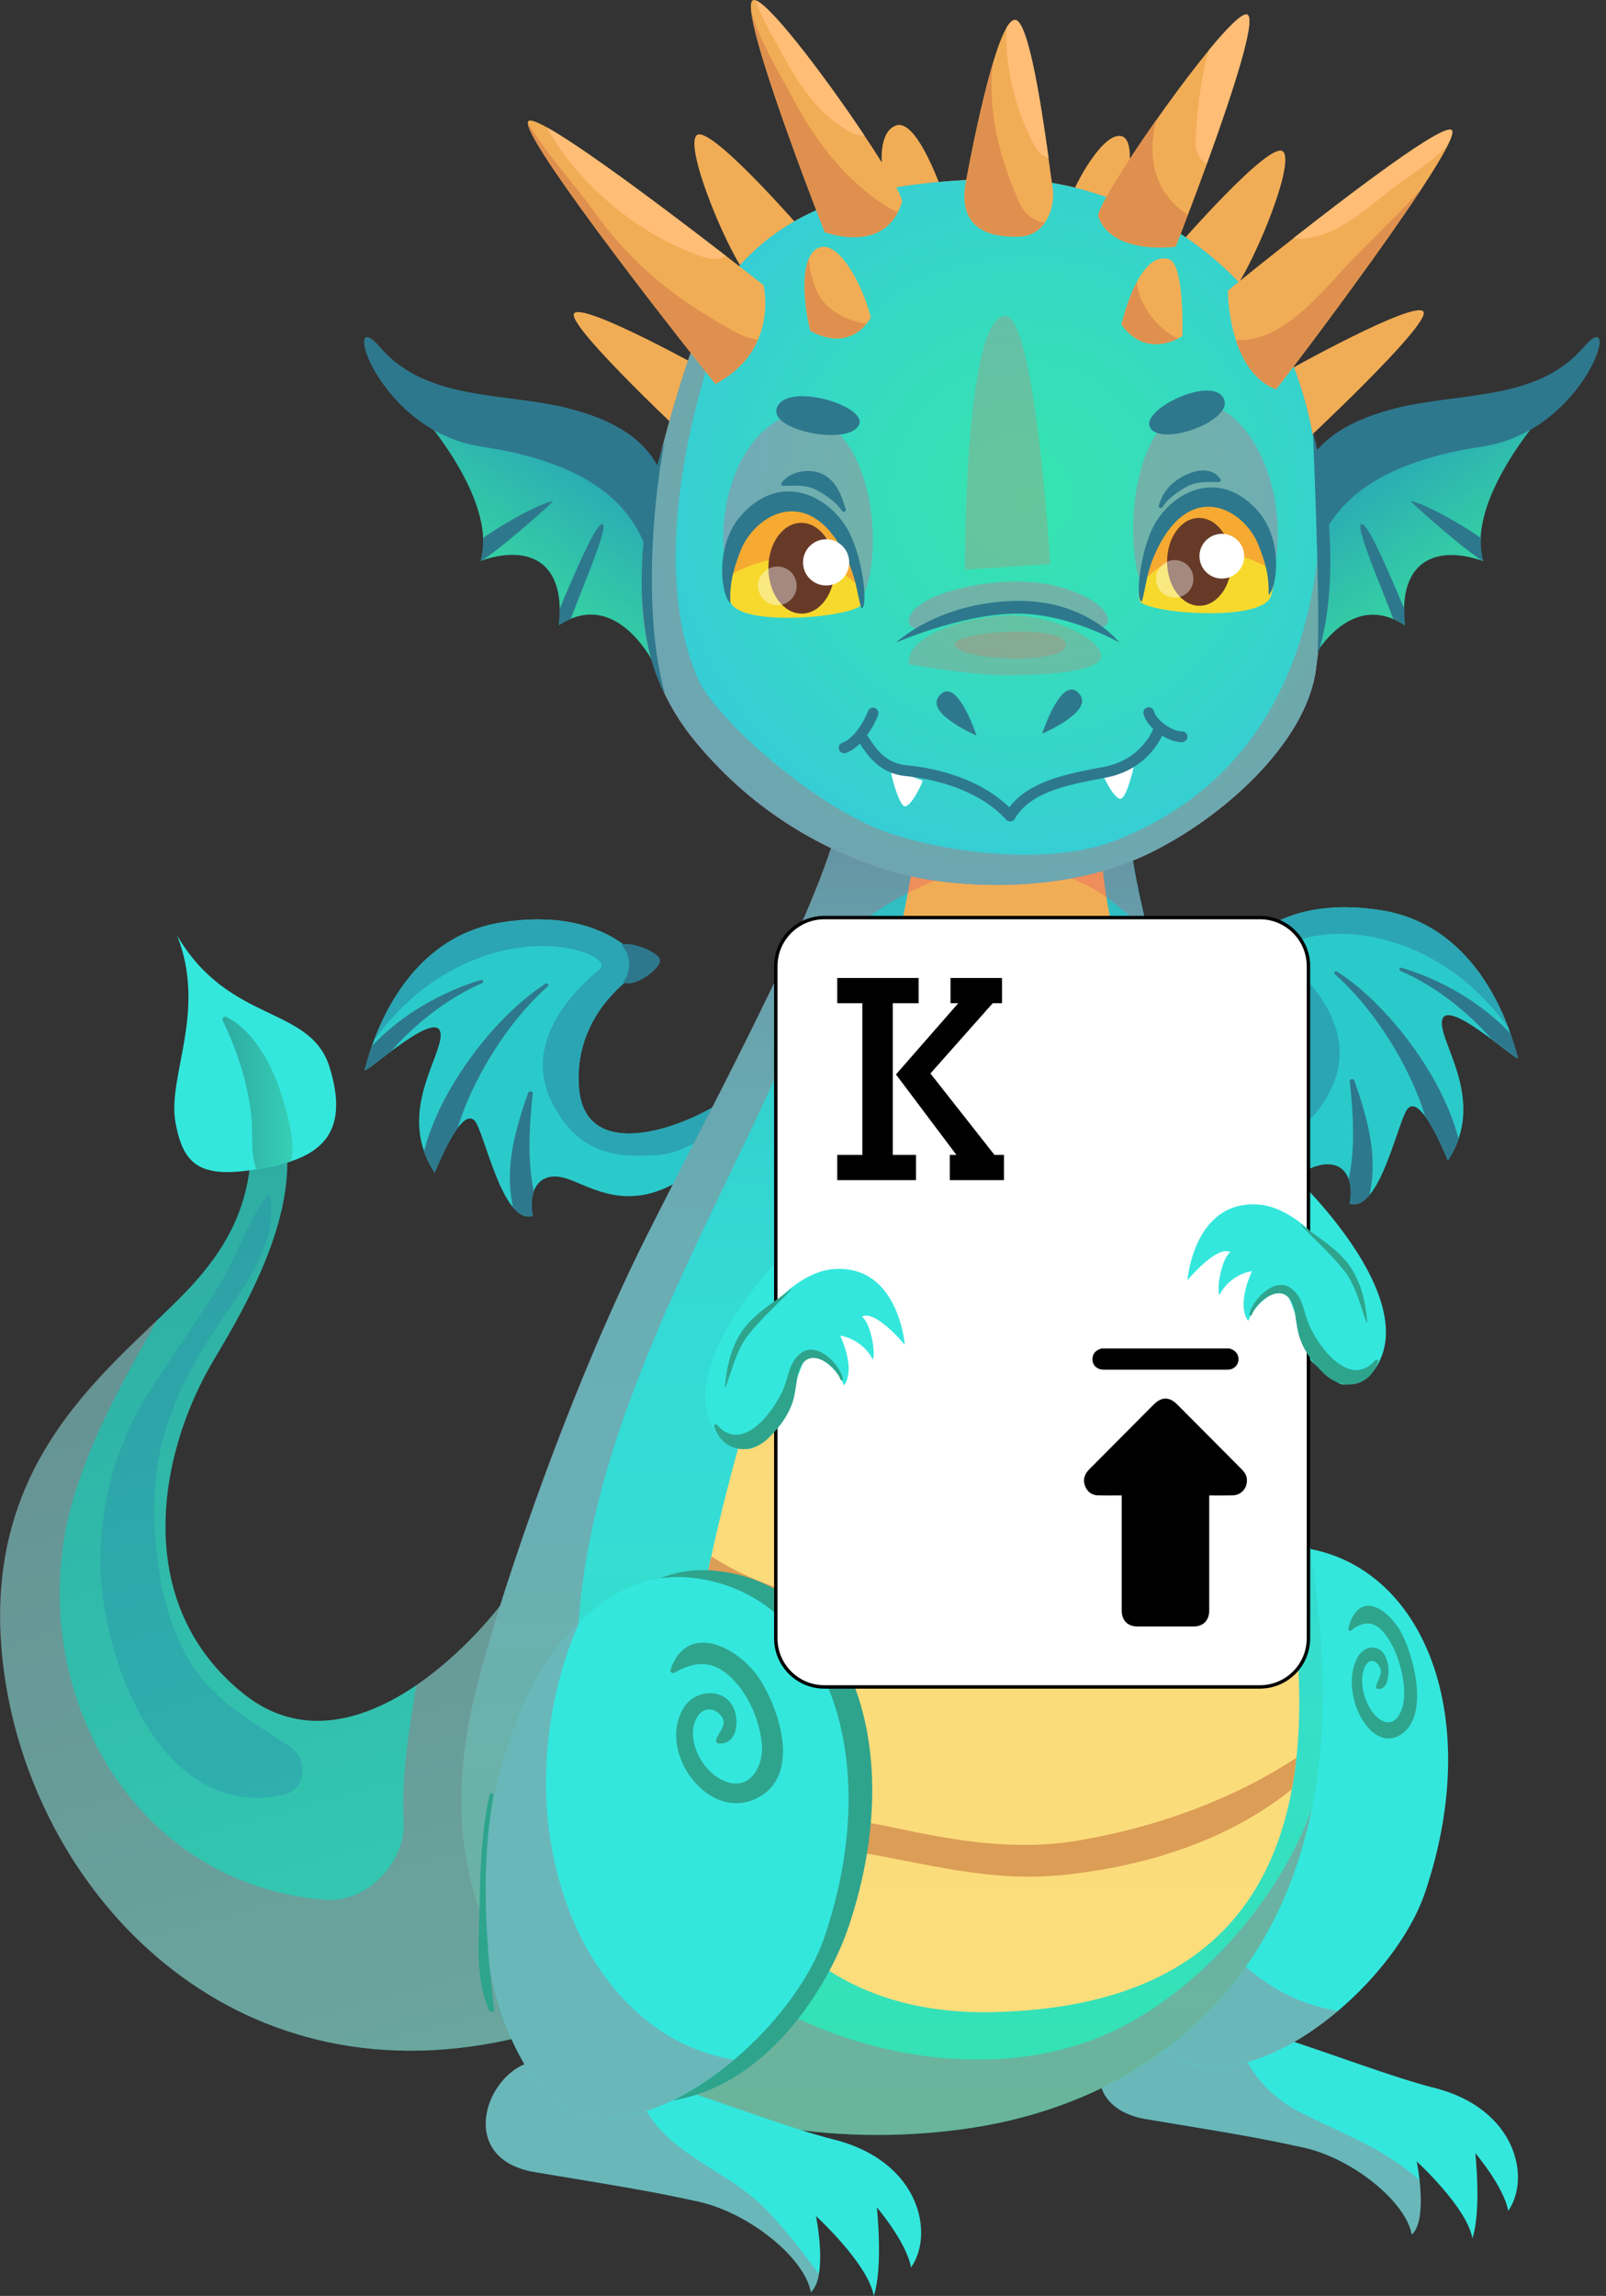 <svg width="247" height="353" viewBox="0 0 247 353" fill="none" xmlns="http://www.w3.org/2000/svg">
<rect x="0" y="0" width="247" height="353" fill="#333333" stroke="none"/>
<path d="M78.687 244.368C75.387 249.818 54.707 274.128 37.537 260.478C20.377 246.828 23.977 223.868 33.047 208.808C42.117 193.748 50.337 176.168 37.757 162.068C39.527 177.488 40.007 187.078 27.987 199.248C15.977 211.418 -4.343 225.728 0.857 258.638C6.077 291.548 35.437 323.048 78.307 313.598C121.167 304.158 78.687 244.368 78.687 244.368Z" fill="url(#paint0_linear_871_250)"/>
<path opacity="0.3" d="M78.687 244.368C77.087 247.008 71.397 254.068 64.017 259.108C62.897 266.118 61.717 272.978 62.077 280.168C62.387 286.308 56.417 292.548 50.157 292.098C19.357 289.828 2.727 257.658 11.537 229.518C14.517 220.018 19.357 211.508 24.167 202.948C12.157 214.438 -3.853 228.998 0.837 258.628C6.057 291.538 35.417 323.038 78.287 313.588C121.167 304.158 78.687 244.368 78.687 244.368Z" fill="#E74668"/>
<path d="M42.127 179.268C31.157 181.618 28.277 179.648 26.987 172.578C25.697 165.508 31.877 155.438 27.217 143.798C35.227 157.518 47.697 154.508 50.687 164.078C53.657 173.648 49.907 177.588 42.127 179.268Z" fill="#34E7DD"/>
<path opacity="0.3" d="M44.627 268.568C38.727 264.608 32.977 261.678 29.177 255.408C24.927 248.398 23.677 239.278 23.737 231.238C23.807 220.958 27.807 212.228 33.447 203.858C37.257 198.218 42.987 191.178 41.467 183.988C41.407 183.748 41.117 183.758 40.987 183.928C37.887 188.158 36.397 193.318 33.587 197.818C30.297 203.078 26.717 208.198 23.307 213.388C17.747 221.888 14.927 232.328 15.527 242.468C16.387 256.978 25.487 279.998 43.647 275.938C47.297 275.138 47.357 270.388 44.627 268.568Z" fill="#2B81AC"/>
<path d="M44.777 178.538C45.427 175.658 44.397 172.088 43.617 169.358C42.227 164.568 39.467 158.718 34.847 156.368C34.467 156.168 34.097 156.548 34.277 156.938C36.477 161.628 38.017 166.188 38.627 171.358C38.967 174.308 38.467 177.178 39.407 179.758C40.257 179.618 41.167 179.448 42.147 179.248C43.077 179.068 43.947 178.828 44.777 178.538Z" fill="url(#paint1_linear_871_250)"/>
<path d="M174.947 309.758C168.567 312.258 165.097 323.938 176.277 325.818C189.117 327.958 192.817 328.518 200.427 330.178C208.037 331.838 216.257 338.558 217.127 343.578C219.707 341.238 217.887 332.318 217.887 332.318C217.887 332.318 225.627 339.398 226.447 344.148C227.877 339.818 226.897 331.038 226.897 331.038C226.897 331.038 231.317 336.248 231.957 339.928C235.447 334.978 233.317 324.208 220.537 320.998C207.787 317.758 183.167 306.538 174.947 309.758Z" fill="#34E7DD"/>
<path opacity="0.3" d="M199.707 324.628C194.857 322.128 190.337 316.928 190.287 311.228C183.807 309.438 178.137 308.508 174.947 309.748C168.567 312.248 165.097 323.928 176.277 325.808C189.117 327.948 192.817 328.508 200.427 330.168C208.037 331.828 216.257 338.548 217.127 343.568C218.747 342.088 218.627 338.068 218.327 335.238C212.777 330.198 206.507 328.138 199.707 324.628Z" fill="#E74668"/>
<path d="M174.567 256.698C177.177 250.518 185.817 236.638 199.047 237.808C218.397 239.528 228.557 263.068 219.197 290.898C213.697 307.248 187.317 327.538 176.517 312.618C165.737 297.688 167.197 274.148 174.567 256.698Z" fill="#34E7DD"/>
<path d="M215.797 251.578C213.917 247.598 209.027 244.018 207.377 250.328C207.307 250.628 207.577 250.848 207.757 250.708C209.717 249.208 211.367 249.108 213.047 251.278C214.657 253.368 215.697 256.568 215.937 259.548C216.217 262.938 214.557 266.338 211.857 264.068C210.187 262.668 208.897 259.148 209.777 256.618C210.327 255.028 211.517 254.988 212.197 256.308C212.737 257.338 211.847 258.298 211.647 259.298C211.607 259.498 211.717 259.668 211.857 259.678C213.697 259.938 213.857 256.568 213.207 254.958C212.257 252.618 209.767 252.898 208.727 254.918C205.847 260.508 211.027 270.218 215.787 266.448C219.577 263.468 217.597 255.388 215.797 251.578Z" fill="#2EA48D"/>
<path opacity="0.3" d="M200.017 307.608C190.887 303.988 184.427 295.538 181.127 286.518C177.517 276.628 177.077 266.108 179.227 255.828C179.967 252.298 181.127 248.198 182.907 244.428C178.727 248.538 175.877 253.588 174.577 256.698C167.207 274.148 165.747 297.708 176.547 312.608C183.207 321.808 195.807 317.598 205.777 309.188C203.787 308.868 201.847 308.328 200.017 307.608Z" fill="#E74668"/>
<path d="M113.207 167.848C106.987 172.898 89.947 179.678 89.037 167.168C88.117 154.658 99.327 148.758 99.327 148.758C99.327 148.758 93.857 139.198 77.197 141.808C60.537 144.418 56.507 163.208 56.097 164.458C55.687 165.708 68.517 153.618 67.737 159.648C67.237 163.478 61.217 171.748 66.847 180.298C68.927 175.288 71.427 170.738 72.957 172.268C74.487 173.788 77.227 188.368 81.947 186.948C81.297 183.838 82.317 180.408 86.067 180.948C89.827 181.488 95.687 187.148 104.957 181.248C114.227 175.348 113.207 167.848 113.207 167.848Z" fill="#2BCACA"/>
<path d="M113.207 167.848C106.987 172.898 89.947 179.678 89.037 167.168C88.117 154.658 99.327 148.758 99.327 148.758C99.327 148.758 93.857 139.198 77.197 141.808C65.207 143.678 59.767 153.948 57.497 160.018C59.197 157.448 62.527 154.028 64.767 152.298C79.817 140.668 94.707 146.948 92.267 148.968C87.027 153.318 80.607 160.928 84.867 169.468C89.347 178.428 96.377 177.808 101.007 177.608C104.847 177.438 108.307 174.628 112.067 173.538C113.527 170.318 113.207 167.848 113.207 167.848Z" fill="#2BA5B3"/>
<path d="M83.937 151.238C77.017 155.548 67.917 166.488 65.217 176.998C65.597 178.088 66.127 179.178 66.847 180.298C67.967 177.588 69.217 175.038 70.367 173.478C70.797 172.098 71.287 170.708 71.907 169.268C74.667 162.848 79.047 156.288 84.257 151.638C84.477 151.448 84.187 151.078 83.937 151.238Z" fill="#2E788D"/>
<path d="M82.107 183.208C81.077 178.388 81.417 173.008 81.937 168.148C81.977 167.718 81.337 167.698 81.217 168.048C79.417 173.228 77.797 178.628 78.637 184.158C78.707 184.608 78.797 185.098 78.897 185.608C79.807 186.698 80.807 187.298 81.947 186.958C81.667 185.648 81.707 184.298 82.107 183.208Z" fill="#2E788D"/>
<path d="M73.997 150.658C68.087 152.428 61.727 155.958 57.197 160.838C56.517 162.768 56.207 164.138 56.087 164.458C55.927 164.958 57.817 163.368 60.127 161.648C64.057 157.238 68.757 153.518 74.187 151.138C74.467 151.008 74.267 150.568 73.997 150.658Z" fill="#2E788D"/>
<path d="M95.597 145.348C96.747 146.428 97.367 148.728 95.867 151.048C97.537 151.888 101.517 149.078 101.517 147.668C101.537 146.288 96.297 144.518 95.597 145.348Z" fill="#2E788D"/>
<path d="M176.337 165.978C182.557 171.018 199.597 177.808 200.507 165.298C201.427 152.798 190.207 146.888 190.207 146.888C190.207 146.888 195.677 137.338 212.327 139.938C228.977 142.548 233.017 161.338 233.427 162.588C233.837 163.848 221.007 151.748 221.787 157.778C222.287 161.608 228.307 169.878 222.677 178.428C220.597 173.418 218.097 168.868 216.567 170.388C215.037 171.908 212.297 186.488 207.577 185.068C208.227 181.978 207.197 178.528 203.457 179.068C199.697 179.588 193.837 185.268 184.567 179.368C175.317 173.468 176.337 165.978 176.337 165.978Z" fill="#2BCACA"/>
<path d="M176.337 165.978C182.557 171.018 199.597 177.808 200.507 165.298C201.427 152.798 190.207 146.888 190.207 146.888C190.207 146.888 195.677 137.338 212.337 139.938C224.317 141.808 229.767 152.078 232.037 158.148C230.337 155.578 227.007 152.158 224.767 150.428C209.727 138.798 194.827 145.068 197.267 147.098C202.507 151.448 208.917 159.058 204.647 167.598C200.167 176.558 193.137 175.938 188.507 175.738C184.667 175.568 181.207 172.758 177.447 171.668C176.007 168.448 176.337 165.978 176.337 165.978Z" fill="#2BA5B3"/>
<path d="M205.607 149.368C212.527 153.678 221.627 164.618 224.327 175.128C223.947 176.218 223.417 177.328 222.697 178.438C221.567 175.728 220.327 173.178 219.187 171.618C218.757 170.238 218.267 168.858 217.647 167.408C214.887 160.978 210.507 154.428 205.297 149.778C205.067 149.578 205.357 149.208 205.607 149.368Z" fill="#2E788D"/>
<path d="M207.427 181.328C208.467 176.508 208.117 171.128 207.597 166.268C207.557 165.838 208.197 165.798 208.307 166.168C210.107 171.348 211.727 176.748 210.887 182.278C210.817 182.728 210.727 183.218 210.647 183.728C209.737 184.818 208.717 185.418 207.597 185.078C207.867 183.778 207.827 182.428 207.427 181.328Z" fill="#2E788D"/>
<path d="M215.557 148.788C221.467 150.558 227.827 154.088 232.357 158.968C233.037 160.898 233.347 162.268 233.467 162.588C233.627 163.088 231.737 161.508 229.427 159.778C225.497 155.368 220.797 151.648 215.367 149.268C215.067 149.138 215.267 148.698 215.557 148.788Z" fill="#2E788D"/>
<path d="M193.957 143.468C192.807 144.548 192.187 146.848 193.677 149.168C192.017 150.008 188.027 147.178 188.027 145.788C188.017 144.418 193.257 142.638 193.957 143.468Z" fill="#2E788D"/>
<path d="M129.587 123.128C127.997 135.918 112.087 164.948 99.457 190.038C86.847 215.148 75.617 248.898 72.697 261.938C61.357 312.608 107.437 333.098 148.517 327.298C178.097 323.128 206.307 301.668 203.217 253.318C200.127 204.968 172.527 145.658 173.497 122.858C174.447 100.038 129.587 123.128 129.587 123.128Z" fill="url(#paint2_linear_871_250)"/>
<path d="M140.867 128.478C140.907 134.308 134.017 164.798 127.857 179.428C121.707 194.068 106.577 240.448 106.697 258.788C106.807 277.138 115.567 310.168 152.677 309.368C191.427 308.528 202.397 284.628 199.347 251.828C195.837 214.058 167.227 145.828 169.627 128.708C172.007 111.598 140.867 128.478 140.867 128.478Z" fill="url(#paint3_linear_871_250)"/>
<path d="M199.377 270.258C189.257 276.908 177.307 281.078 165.577 283.028C155.897 284.618 146.487 282.958 137.017 280.898C130.767 279.538 124.477 279.518 118.367 277.508C117.617 277.268 116.877 278.048 117.087 278.788C118.687 284.358 126.707 283.898 131.337 284.648C142.477 286.478 152.357 289.508 163.827 288.248C176.597 286.858 189.017 282.888 198.677 275.098C198.967 273.538 199.207 271.918 199.377 270.258Z" fill="#DC9D56"/>
<path d="M197.767 240.628C197.427 238.698 197.027 236.728 196.607 234.708C192.217 237.528 187.687 240.138 182.587 242.128C172.647 245.998 161.667 247.948 151.037 248.268C138.297 248.668 120.947 246.848 109.397 239.288C109.127 240.538 108.867 241.768 108.627 242.978C118.467 251.148 137.907 252.368 148.227 252.868C162.687 253.548 183.447 249.888 197.767 240.628Z" fill="#DC9D56"/>
<path d="M156.987 218.858C167.927 218.658 181.127 216.688 190.427 209.998C190.087 208.768 189.737 207.528 189.377 206.298C178.877 210.338 168.587 213.428 157.007 213.918C149.747 214.218 142.267 213.848 134.997 213.578C128.507 213.338 123.317 210.568 117.637 208.758C117.367 209.628 117.097 210.488 116.847 211.368C129.037 218.388 142.667 219.108 156.987 218.858Z" fill="#DC9D56"/>
<path d="M135.317 156.088C146.807 160.898 161.707 159.808 174.537 156.388C174.157 154.998 173.787 153.648 173.427 152.318C169.107 152.968 164.797 153.648 160.457 154.048C152.057 154.828 144.257 153.578 136.347 152.048C136.007 153.398 135.667 154.738 135.317 156.088Z" fill="#DC9D56"/>
<path d="M181.447 179.808C181.017 178.388 180.587 176.988 180.157 175.578C170.507 178.348 160.827 179.878 150.307 179.788C144.807 179.748 135.367 180.138 128.577 177.648C128.337 178.258 128.097 178.858 127.857 179.418C127.617 179.998 127.347 180.648 127.077 181.348C132.477 184.388 140.347 184.918 145.767 185.288C157.767 186.118 170.597 185.038 181.447 179.808Z" fill="#DC9D56"/>
<path opacity="0.3" d="M169.347 313.118C141.747 324.508 99.627 307.598 91.207 274.868C82.197 239.778 100.207 205.748 114.877 175.008C119.227 165.918 123.327 156.748 126.977 147.358C128.347 143.838 143.287 132.368 155.577 133.188C171.667 134.278 173.347 143.538 175.917 140.658C174.227 133.508 173.247 127.428 173.447 122.828C174.407 100.018 129.567 123.108 129.567 123.108C127.977 135.898 112.067 164.928 99.437 190.018C86.827 215.128 75.597 248.878 72.677 261.918C61.337 312.588 107.417 333.078 148.497 327.278C172.447 323.898 195.467 309.198 201.747 278.078C196.437 293.108 182.867 307.538 169.347 313.118Z" fill="#E74668"/>
<path d="M136.637 30.408C135.607 27.908 134.487 20.408 137.827 19.288C141.157 18.178 145.057 29.858 145.057 29.858L136.637 30.408Z" fill="#F1AD55"/>
<path d="M164.487 30.958C165.327 28.178 169.757 20.118 172.537 20.948C175.317 21.788 172.537 32.068 172.537 32.068L164.487 30.958Z" fill="#F1AD55"/>
<path d="M202.637 78.698C199.647 83.908 201.117 102.688 201.117 102.688C201.117 102.688 206.867 90.138 216.067 96.138C214.957 85.928 221.197 83.798 228.087 86.268C225.307 76.278 238.557 62.228 238.557 62.228C238.557 62.228 211.297 63.648 202.637 78.698Z" fill="url(#paint4_linear_871_250)"/>
<path d="M199.137 76.728C200.337 70.458 203.797 65.768 213.797 62.988C223.777 60.208 236.237 61.928 243.517 53.418C249.777 46.128 244.187 66.238 227.957 68.668C209.347 71.448 204.517 79.108 202.457 84.748C200.427 90.388 199.137 76.728 199.137 76.728Z" fill="#2E788D"/>
<path d="M214.577 90.318C213.177 87.088 210.187 80.058 209.317 80.618C208.647 81.048 211.427 87.918 212.587 90.798C213.237 92.418 213.747 93.808 214.287 95.168C214.867 95.408 215.477 95.718 216.097 96.128C215.997 95.238 215.987 94.438 215.987 93.658C215.527 92.548 215.067 91.438 214.577 90.318Z" fill="#2E788D"/>
<path d="M227.887 86.178C227.957 86.208 228.027 86.218 228.117 86.248C227.807 85.118 227.717 83.938 227.777 82.728C224.147 80.188 218.937 77.378 216.967 77.038C216.757 76.998 223.717 83.338 227.887 86.178Z" fill="#2E788D"/>
<path d="M99.387 78.688C102.377 83.898 100.907 102.678 100.907 102.678C100.907 102.678 95.157 90.128 85.957 96.108C87.067 85.898 80.827 83.778 73.937 86.238C76.717 76.248 63.467 62.198 63.467 62.198C63.467 62.198 90.737 63.648 99.387 78.688Z" fill="url(#paint5_linear_871_250)"/>
<path d="M102.887 76.728C101.677 70.458 98.227 65.768 88.227 62.988C78.247 60.208 65.787 61.928 58.487 53.418C52.237 46.128 57.817 66.238 74.047 68.668C92.657 71.448 97.487 79.108 99.547 84.748C101.607 90.388 102.887 76.728 102.887 76.728Z" fill="#2E788D"/>
<path d="M87.467 90.318C88.867 87.088 91.857 80.058 92.727 80.618C93.397 81.048 90.617 87.918 89.467 90.798C88.817 92.418 88.317 93.818 87.767 95.168C87.187 95.408 86.577 95.718 85.957 96.128C86.057 95.238 86.067 94.438 86.057 93.678C86.497 92.548 86.967 91.438 87.467 90.318Z" fill="#2E788D"/>
<path d="M74.157 86.178C74.087 86.208 73.997 86.218 73.927 86.248C74.237 85.118 74.327 83.938 74.267 82.728C77.897 80.178 83.107 77.378 85.067 77.038C85.267 76.998 78.307 83.338 74.157 86.178Z" fill="#2E788D"/>
<path d="M115.457 43.058C112.397 39.998 105.167 22.788 107.127 20.818C109.067 18.878 123.517 35.558 123.517 35.558L115.457 43.058Z" fill="#F1AD55"/>
<path d="M189.017 45.548C192.077 42.488 199.317 25.278 197.347 23.308C195.407 21.368 180.967 38.048 180.967 38.048L189.017 45.548Z" fill="#F1AD55"/>
<path d="M196.437 57.918C198.107 56.878 217.687 46.028 218.927 47.918C220.177 49.788 199.967 68.558 199.967 68.558L196.437 57.918Z" fill="#F1AD55"/>
<path d="M110.797 58.208C109.127 57.158 89.547 46.318 88.287 48.198C87.037 50.068 107.247 68.838 107.247 68.838L110.797 58.208Z" fill="#F1AD55"/>
<path d="M109.107 47.368C106.187 52.528 100.917 70.358 99.727 79.128C98.537 87.898 96.497 101.508 107.127 114.238C116.407 125.348 127.117 130.758 135.867 133.628C144.637 136.498 162.587 137.998 176.487 131.328C187.927 125.858 200.777 114.338 202.367 103.078C203.957 91.818 205.057 68.028 197.467 53.068C189.867 38.108 171.047 26.968 153.127 27.498C135.227 28.008 118.577 30.618 109.107 47.368Z" fill="url(#paint6_linear_871_250)"/>
<path d="M109.107 47.368C106.187 52.528 100.917 70.358 99.727 79.128C98.537 87.898 96.497 101.508 107.127 114.238C116.407 125.348 127.117 130.758 135.867 133.628C144.637 136.498 162.587 137.998 176.487 131.328C187.927 125.858 200.777 114.338 202.367 103.078C203.957 91.818 205.057 68.028 197.467 53.068C189.867 38.108 171.047 26.968 153.127 27.498C135.227 28.008 118.577 30.618 109.107 47.368Z" fill="url(#paint7_radial_871_250)"/>
<path opacity="0.3" d="M171.457 129.268C161.747 133.008 146.747 131.368 137.047 128.188C125.597 124.428 110.117 110.488 107.467 104.628C101.627 91.748 103.967 73.768 107.637 60.358C109.267 54.398 110.787 47.588 113.247 41.418C111.747 43.178 110.357 45.138 109.097 47.358C106.177 52.518 100.907 70.348 99.717 79.118C98.527 87.888 96.487 101.498 107.117 114.228C116.397 125.338 127.107 130.748 135.857 133.618C144.627 136.488 162.577 137.988 176.477 131.318C187.917 125.838 200.767 114.328 202.357 103.068C203.197 97.128 203.887 87.678 203.247 77.888C202.697 81.978 203.927 116.718 171.457 129.268Z" fill="#EF4D54"/>
<path opacity="0.3" d="M141.457 96.628C139.237 96.768 138.817 94.398 142.567 92.318C146.327 90.228 158.947 87.038 167.707 92.188C171.577 94.458 170.627 96.908 168.827 96.218C167.017 95.528 160.497 93.438 154.797 93.578C149.097 93.708 141.457 96.628 141.457 96.628Z" fill="#F74D84"/>
<path opacity="0.23" d="M154.447 48.578C159.237 47.958 161.517 86.738 161.517 86.738L148.397 87.578C148.407 87.568 148.237 49.398 154.447 48.578Z" fill="#FC6258"/>
<path opacity="0.3" d="M176.377 91.208C173.527 88.668 172.437 70.048 180.597 63.548C188.747 57.038 200.047 73.038 195.447 90.018C186.897 95.178 176.377 91.208 176.377 91.208Z" fill="#F74D84"/>
<path d="M156.707 36.378C151.077 36.548 147.357 34.388 148.557 27.928C149.767 21.458 153.407 3.088 156.097 3.068C158.807 3.058 161.457 26.388 161.897 28.888C162.327 31.378 161.157 36.238 156.707 36.378Z" fill="#F1AD55"/>
<path d="M176.827 65.618C175.577 62.808 186.917 57.458 188.297 61.508C189.417 64.838 178.257 68.838 176.827 65.618Z" fill="#2E788D"/>
<path d="M169.547 118.928C169.757 119.618 171.517 123.088 172.427 122.798C173.317 122.518 174.557 117.578 174.397 117.298C174.247 117.008 169.547 118.928 169.547 118.928Z" fill="white"/>
<path d="M141.917 120.038C141.717 120.728 140.007 124.218 139.097 123.958C138.187 123.688 136.917 118.768 137.047 118.488C137.187 118.188 141.917 120.038 141.917 120.038Z" fill="white"/>
<path d="M187.717 73.668C186.497 71.898 184.257 72.148 182.497 72.958C180.367 73.938 178.857 75.458 178.227 77.738C178.127 78.078 178.597 78.248 178.777 77.968C179.667 76.618 181.077 75.638 182.467 74.848C184.007 73.968 185.757 74.128 187.457 74.128C187.677 74.118 187.847 73.848 187.717 73.668Z" fill="#2E788D"/>
<path opacity="0.3" d="M132.157 92.248C135.067 89.578 136.057 71.918 127.537 65.308C119.017 58.698 107.457 73.778 112.427 91.268C121.357 96.488 132.157 92.248 132.157 92.248Z" fill="#F74D84"/>
<path d="M132.127 65.278C133.387 62.358 120.827 58.588 119.457 62.778C118.347 66.248 130.697 68.628 132.127 65.278Z" fill="#2E788D"/>
<path d="M175.257 92.308C174.517 89.158 177.557 76.678 186.257 76.408C194.957 76.138 197.027 87.668 195.427 91.738C193.827 95.818 175.707 94.228 175.257 92.308Z" fill="#F7D92D"/>
<path d="M176.487 88.688C179.157 86.148 183.547 84.518 186.337 84.718C189.287 84.928 192.817 85.848 195.577 87.598C195.377 82.758 192.717 76.238 186.247 76.438C179.467 76.648 176.267 84.468 175.647 89.118C175.897 88.958 176.197 88.818 176.487 88.688Z" fill="#F6AA31"/>
<path d="M189.387 86.358C189.417 90.088 187.217 93.128 184.487 93.138C181.767 93.148 179.527 90.148 179.497 86.418C179.467 82.688 181.667 79.648 184.387 79.638C187.137 79.618 189.357 82.628 189.387 86.358Z" fill="#673A28"/>
<path d="M175.607 92.488C174.657 92.488 175.127 85.718 177.217 81.308C179.857 75.778 187.267 71.738 193.347 78.428C197.427 82.928 196.437 90.268 195.117 91.478C195.107 89.508 195.147 87.788 193.527 83.758C191.387 78.438 183.777 74.028 178.577 83.288C176.167 87.568 176.287 90.478 175.607 92.488Z" fill="#2E788D"/>
<path d="M191.357 85.498C191.367 87.398 189.837 88.948 187.937 88.958C186.037 88.968 184.497 87.438 184.477 85.538C184.467 83.638 185.997 82.088 187.897 82.078C189.787 82.058 191.347 83.598 191.357 85.498Z" fill="white"/>
<path opacity="0.4" d="M183.547 88.988C183.557 90.578 182.287 91.878 180.687 91.878C179.097 91.888 177.807 90.598 177.797 89.008C177.787 87.418 179.077 86.118 180.657 86.118C182.247 86.118 183.537 87.398 183.547 88.988Z" fill="white"/>
<path d="M132.497 92.858C133.187 89.698 130.007 77.268 121.297 77.098C112.597 76.928 110.667 88.488 112.327 92.548C113.987 96.618 132.067 94.788 132.497 92.858Z" fill="#F7D92D"/>
<path d="M131.527 89.648C128.747 87.048 124.167 85.438 121.307 85.658C118.247 85.918 114.627 86.918 111.797 88.748C111.927 83.758 114.607 76.978 121.297 77.088C128.297 77.218 131.717 85.248 132.427 90.048C132.137 89.908 131.857 89.768 131.527 89.648Z" fill="#F6AA31"/>
<path d="M118.177 87.398C118.207 91.258 120.497 94.358 123.317 94.348C126.137 94.338 128.407 91.188 128.377 87.338C128.347 83.478 126.037 80.378 123.217 80.388C120.417 80.398 118.147 83.538 118.177 87.398Z" fill="#673A28"/>
<path d="M132.497 93.548C133.477 93.548 132.907 86.538 130.687 82.018C127.897 76.348 120.167 72.248 113.977 79.248C109.827 83.958 110.927 91.548 112.317 92.768C112.297 90.738 112.247 88.948 113.857 84.768C115.997 79.238 123.807 74.588 129.307 84.088C131.847 88.478 131.757 91.478 132.497 93.548Z" fill="#2E788D"/>
<path d="M130.607 86.448C130.617 88.418 129.037 90.018 127.077 90.018C125.107 90.028 123.507 88.448 123.507 86.488C123.497 84.518 125.077 82.918 127.037 82.918C128.997 82.898 130.597 84.488 130.607 86.448Z" fill="white"/>
<path opacity="0.4" d="M122.527 90.058C122.537 91.708 121.207 93.038 119.577 93.048C117.937 93.058 116.587 91.728 116.587 90.088C116.577 88.438 117.907 87.108 119.537 87.098C121.187 87.088 122.527 88.398 122.527 90.058Z" fill="white"/>
<path d="M120.207 74.248C121.457 72.408 124.517 72.008 126.347 72.818C128.547 73.798 129.377 75.978 130.077 78.318C130.177 78.668 129.707 78.858 129.507 78.558C128.577 77.178 127.097 76.178 125.647 75.378C124.027 74.498 122.227 74.668 120.477 74.698C120.267 74.728 120.077 74.448 120.207 74.248Z" fill="#2E788D"/>
<path d="M155.347 126.298C155.377 126.298 155.407 126.298 155.437 126.298C155.707 126.268 155.937 126.118 156.077 125.888C158.447 121.808 164.087 120.708 169.077 119.748L170.197 119.538C177.117 118.158 179.027 112.498 179.097 112.258C179.237 111.818 178.997 111.348 178.557 111.208C178.117 111.068 177.647 111.308 177.507 111.728C177.437 111.928 175.797 116.708 169.867 117.888L168.747 118.098C164.017 119.018 158.217 120.138 155.227 124.138C150.137 119.158 142.537 117.938 139.407 117.658C136.227 117.358 134.767 115.158 133.707 113.548C133.507 113.248 133.327 112.978 133.157 112.758C132.887 112.388 132.367 112.308 131.997 112.588C131.627 112.858 131.547 113.378 131.827 113.748C131.987 113.958 132.137 114.198 132.327 114.468C133.447 116.138 135.307 118.948 139.257 119.318C141.677 119.548 149.927 120.698 154.737 126.028C154.887 126.208 155.117 126.298 155.347 126.298Z" fill="#2E788D"/>
<path d="M129.827 115.808C129.917 115.808 130.017 115.798 130.097 115.768C132.447 114.968 134.387 111.748 135.057 109.928C135.217 109.488 134.987 109.018 134.557 108.848C134.127 108.688 133.647 108.918 133.497 109.348C132.897 110.968 131.257 113.618 129.567 114.188C129.127 114.328 128.897 114.808 129.047 115.248C129.147 115.578 129.477 115.808 129.827 115.808Z" fill="#2E788D"/>
<path d="M181.737 114.118C182.277 114.108 182.647 113.718 182.627 113.268C182.617 112.798 182.247 112.448 181.777 112.458C180.247 112.458 177.807 110.698 177.487 109.368C177.377 108.928 176.917 108.648 176.477 108.758C176.027 108.868 175.757 109.328 175.867 109.768C176.417 112.008 179.667 114.118 181.737 114.118Z" fill="#2E788D"/>
<path opacity="0.23" d="M139.797 102.148C139.177 97.678 148.537 94.898 154.787 94.618C161.037 94.338 169.157 97.968 169.377 100.758C169.587 103.538 159.387 103.818 154.377 103.818C149.387 103.818 139.797 102.148 139.797 102.148Z" fill="#FC6258"/>
<path d="M144.347 107.128C147.057 103.458 150.187 113.098 150.187 113.098C150.187 113.098 142.407 109.768 144.347 107.128Z" fill="#2E788D"/>
<path d="M166.117 106.838C163.427 103.168 160.277 112.808 160.277 112.808C160.277 112.808 168.067 109.498 166.117 106.838Z" fill="#2E788D"/>
<path opacity="0.22" d="M146.837 99.088C146.727 97.098 163.787 95.858 163.917 99.088C164.077 102.318 146.977 101.568 146.837 99.088Z" fill="#FC6258"/>
<path d="M137.827 98.788C137.827 98.788 144.217 92.678 156.027 92.388C167.137 92.128 172.147 98.788 172.147 98.788C172.147 98.788 164.227 94.208 156.027 94.348C147.677 94.488 137.827 98.788 137.827 98.788Z" fill="#2E788D"/>
<path d="M188.847 44.678C188.847 44.678 220.937 18.538 223.247 19.988C225.547 21.438 197.687 58.188 196.247 59.858C188.797 56.938 188.847 44.678 188.847 44.678Z" fill="#F1AD55"/>
<path d="M206.917 41.058C202.677 45.598 196.877 52.718 190.077 52.278C191.087 55.388 192.917 58.548 196.227 59.838C197.237 58.678 211.037 40.488 218.567 29.088C214.827 33.228 210.737 36.968 206.917 41.058Z" fill="#E0904E"/>
<path d="M117.417 43.838C117.417 43.838 83.597 17.148 81.307 18.588C79.007 20.038 108.587 57.338 110.037 59.008C119.907 53.748 117.417 43.838 117.417 43.838Z" fill="#F1AD55"/>
<path d="M113.207 51.108C104.377 46.318 97.427 40.968 91.507 32.698C88.447 28.398 84.097 23.788 81.177 18.868C80.997 22.538 108.627 57.388 110.037 59.028C113.597 57.138 115.527 54.648 116.567 52.238C115.467 52.058 114.357 51.718 113.207 51.108Z" fill="#E0904E"/>
<path d="M168.937 33.328C168.187 31.318 189.357 1.018 191.857 2.268C194.347 3.518 180.817 37.928 180.817 37.928C180.817 37.928 171.147 39.298 168.937 33.328Z" fill="#F1AD55"/>
<path d="M138.717 31.098C139.357 29.038 118.297 -1.212 115.797 0.038C113.287 1.288 126.837 35.678 126.837 35.678C126.837 35.678 136.147 39.298 138.717 31.098Z" fill="#F1AD55"/>
<path d="M156.707 30.988C154.117 24.998 152.457 19.438 152.497 12.848C152.507 11.838 152.597 10.718 152.767 9.548C150.967 15.488 149.307 23.958 148.567 27.928C147.357 34.398 151.087 36.548 156.717 36.378C158.557 36.318 159.837 35.438 160.677 34.278C159.047 34.008 157.567 33.018 156.707 30.988Z" fill="#E0904E"/>
<path d="M182.357 32.818C177.297 29.338 176.437 23.708 177.867 18.388C172.877 25.468 168.587 32.398 168.927 33.328C171.147 39.318 180.807 37.908 180.807 37.908C180.807 37.908 181.577 35.968 182.687 33.018C182.587 32.938 182.467 32.888 182.357 32.818Z" fill="#E0904E"/>
<path d="M136.737 31.968C130.187 27.958 125.497 21.828 121.937 15.118C119.787 11.058 116.817 6.368 115.527 1.568C116.107 8.418 126.837 35.678 126.837 35.678C126.837 35.678 134.927 38.808 138.107 32.588C137.657 32.448 137.197 32.248 136.737 31.968Z" fill="#E0904E"/>
<path d="M124.627 50.828C123.507 46.388 122.957 39.158 126.017 38.048C129.077 36.938 132.817 44.128 133.937 48.858C130.287 54.588 124.627 50.828 124.627 50.828Z" fill="#F1AD55"/>
<path d="M125.717 44.958C124.957 43.228 124.467 41.508 124.397 39.778C123.247 42.458 123.777 47.448 124.627 50.828C124.627 50.828 129.657 54.158 133.287 49.738C130.167 49.458 126.797 47.408 125.717 44.958Z" fill="#E0904E"/>
<path d="M172.477 49.888C173.587 45.578 176.017 38.738 179.767 39.848C182.217 40.568 181.847 51.668 181.847 51.668C181.847 51.668 176.437 55.428 172.477 49.888Z" fill="#F1AD55"/>
<path d="M180.487 51.708C177.567 49.918 175.247 46.838 174.827 43.398C173.767 45.428 172.987 47.918 172.477 49.898C175.627 54.278 179.677 52.818 181.207 52.038C180.957 51.948 180.717 51.848 180.487 51.708Z" fill="#E0904E"/>
<path d="M102.187 68.058C98.497 78.198 96.627 96.408 102.267 106.668C98.997 95.168 100.247 78.078 102.187 68.058Z" fill="#2E788D"/>
<path d="M201.947 66.478C201.877 66.218 203.027 90.418 202.667 100.368C202.667 100.938 207.477 87.638 201.947 66.478Z" fill="#2E788D"/>
<path d="M84.087 19.578C89.207 28.938 99.267 36.768 108.607 39.638C109.787 40.008 110.807 39.818 111.607 39.328C103.767 33.258 90.077 22.888 84.087 19.578Z" fill="#FFBD76"/>
<path d="M116.247 0.068C117.187 3.008 119.177 6.168 120.027 7.758C122.647 12.738 125.777 17.658 130.887 20.358C131.597 20.738 132.287 20.868 132.947 20.838C127.127 12.118 118.687 0.928 116.247 0.068Z" fill="#FFBD76"/>
<path d="M161.267 24.288C160.227 16.768 158.187 3.038 156.107 3.058C155.697 3.058 155.267 3.488 154.827 4.208C154.447 10.678 156.537 18.048 159.417 22.888C159.847 23.608 160.517 24.078 161.267 24.288Z" fill="#FFBD76"/>
<path d="M191.837 2.248C191.117 1.878 188.807 4.188 185.927 7.698C184.507 12.578 184.047 17.978 183.887 21.808C183.817 23.458 184.557 24.578 185.597 25.188C189.217 15.258 193.327 2.988 191.837 2.248Z" fill="#FFBD76"/>
<path d="M223.237 19.978C221.787 19.068 208.597 29.058 198.967 36.588C199.147 36.648 199.337 36.688 199.547 36.688C205.057 36.818 209.897 32.288 213.987 29.118C216.327 27.318 220.007 25.108 222.587 22.408C223.277 21.058 223.547 20.178 223.237 19.978Z" fill="#FFBD76"/>
<path d="M80.877 317.288C74.257 319.888 70.647 332.028 82.267 333.968C95.607 336.198 99.447 336.758 107.357 338.488C115.267 340.218 123.797 347.208 124.707 352.418C127.387 349.978 125.497 340.718 125.497 340.718C125.497 340.718 133.537 348.078 134.387 352.998C135.857 348.518 134.857 339.378 134.857 339.378C134.857 339.378 139.447 344.778 140.117 348.628C143.737 343.478 141.517 332.298 128.257 328.958C114.987 325.608 89.407 313.948 80.877 317.288Z" fill="#34E7DD"/>
<path opacity="0.3" d="M117.907 339.798C113.177 334.878 106.597 332.608 101.877 327.798C99.707 325.588 97.867 322.208 97.297 318.948C90.347 316.988 84.257 315.958 80.857 317.278C74.237 319.878 70.627 332.018 82.247 333.958C95.587 336.188 99.427 336.748 107.337 338.478C115.247 340.208 123.777 347.198 124.687 352.408C125.337 351.808 125.727 350.808 125.937 349.618C123.407 346.198 120.797 342.838 117.907 339.798Z" fill="#E74668"/>
<path d="M109.727 241.478C103.877 240.958 98.887 243.308 94.887 246.658C98.137 244.658 101.887 243.438 106.137 243.818C125.227 245.508 135.247 268.738 126.027 296.198C124.867 299.648 122.757 303.278 120.057 306.708C118.567 309.588 104.377 321.158 102.127 323.128C117.677 321.458 127.417 305.468 130.517 296.238C140.167 267.538 129.687 243.248 109.727 241.478Z" fill="#2EA48D"/>
<path d="M80.477 262.158C83.197 255.728 92.167 241.318 105.907 242.538C126.007 244.308 136.567 268.778 126.847 297.688C121.137 314.678 93.737 335.748 82.527 320.238C71.307 304.758 72.807 280.288 80.477 262.158Z" fill="#34E7DD"/>
<path d="M116.877 258.218C113.777 253.398 105.777 249.068 103.117 256.718C102.987 257.078 103.427 257.358 103.727 257.188C106.917 255.368 109.637 255.248 112.387 257.868C115.037 260.378 116.727 264.268 117.137 267.858C117.607 271.958 114.887 276.068 110.447 273.338C107.697 271.638 105.597 267.378 107.047 264.328C107.957 262.408 109.877 262.358 111.017 263.958C111.897 265.208 110.447 266.358 110.127 267.578C110.067 267.818 110.237 268.018 110.477 268.048C113.507 268.348 113.767 264.288 112.687 262.328C111.127 259.488 107.057 259.848 105.347 262.288C100.627 269.058 109.107 280.788 116.897 276.218C123.087 272.568 119.837 262.828 116.877 258.218Z" fill="#2EA48D"/>
<path opacity="0.3" d="M106.927 315.038C97.447 311.278 90.737 302.498 87.297 293.128C83.537 282.858 83.087 271.928 85.327 261.238C86.097 257.578 87.297 253.308 89.157 249.398C84.817 253.668 81.857 258.918 80.497 262.148C72.827 280.258 71.327 304.748 82.537 320.228C89.457 329.798 102.547 325.418 112.897 316.678C110.837 316.358 108.807 315.788 106.927 315.038Z" fill="#E74668"/>
<path d="M75.897 276.088C75.967 275.688 75.377 275.518 75.287 275.918C74.107 281.408 73.867 286.868 73.767 292.468C73.677 298.028 72.977 303.818 75.187 309.048C75.347 309.428 76.067 309.448 76.007 308.938C74.667 298.198 73.947 286.808 75.897 276.088Z" fill="#2EA48D"/>
<path d="M183.267 169.328C187.437 168.458 221.127 196.818 211.397 210.578C204.847 219.838 191.397 195.028 191.397 195.028L183.267 169.328Z" fill="#34E7DD"/>
<path d="M130.227 204.888C130.227 204.888 116.777 229.698 110.227 220.438C100.507 206.678 134.197 178.318 138.357 179.188L130.227 204.888Z" fill="#34E7DD"/>
<path d="M193.767 259.368H126.787C122.667 259.368 119.317 256.028 119.317 251.898V148.548C119.317 144.428 122.657 141.078 126.787 141.078H193.767C197.887 141.078 201.237 144.418 201.237 148.548V251.898C201.237 256.018 197.887 259.368 193.767 259.368Z" fill="white" stroke="black" stroke-width="0.527" stroke-miterlimit="10"/>
<path d="M137.307 154.248V177.568H140.877V181.448H128.767V177.568H132.627V154.248H128.767V150.368H141.287V154.248H137.307ZM152.677 154.248L143.097 165.048L152.947 177.568H154.407V181.448H146.077V177.568H147.097L137.797 165.198L147.377 154.248H146.187V150.368H154.107V154.248H152.677Z" fill="black"/>
<path d="M189.107 207.328C189.197 207.368 189.287 207.398 189.377 207.438C190.147 207.708 190.587 208.438 190.457 209.258C190.347 209.998 189.677 210.568 188.897 210.588C188.847 210.588 188.797 210.588 188.747 210.588C182.417 210.588 176.077 210.588 169.747 210.588C168.677 210.588 167.947 209.858 168.027 208.838C168.077 208.168 168.437 207.718 169.047 207.468C169.157 207.418 169.277 207.378 169.387 207.328C175.957 207.328 182.537 207.328 189.107 207.328Z" fill="black"/>
<path d="M185.977 229.928C185.977 230.188 185.977 230.388 185.977 230.578C185.977 234.048 185.977 244.128 185.977 247.598C185.977 249.148 185.057 250.078 183.537 250.078C180.677 250.078 177.827 250.078 174.967 250.078C173.437 250.078 172.517 249.148 172.517 247.608C172.517 244.138 172.517 234.058 172.517 230.588C172.517 230.398 172.517 230.198 172.517 229.928C172.327 229.928 172.157 229.928 171.997 229.928C170.967 229.928 169.927 229.948 168.897 229.918C167.997 229.898 167.327 229.458 166.947 228.628C166.557 227.788 166.657 226.988 167.227 226.248C167.347 226.098 167.487 225.958 167.617 225.818C170.887 222.528 174.157 219.238 177.427 215.958C178.647 214.728 179.857 214.728 181.077 215.958C184.357 219.258 187.647 222.558 190.927 225.858C191.387 226.318 191.747 226.818 191.777 227.498C191.837 228.838 190.887 229.888 189.557 229.918C188.387 229.948 187.217 229.928 185.977 229.928Z" fill="black"/>
<path d="M210.077 201.368C209.217 199.138 201.887 185.638 193.347 185.188C183.567 184.658 182.627 196.838 182.627 196.838C182.627 196.838 187.137 191.398 189.217 192.508C187.977 193.418 187.077 197.718 187.537 199.148C188.767 196.658 191.207 195.608 192.557 195.448C191.897 196.868 190.357 200.818 191.967 203.098C193.367 199.818 196.477 198.058 197.937 198.698C203.927 214.978 207.147 212.778 207.147 212.778L210.077 201.368Z" fill="#34E7DD"/>
<path d="M208.197 195.618C206.407 192.348 202.967 190.478 200.107 188.288C200.067 188.258 200.027 188.298 200.057 188.338C202.287 190.688 204.737 192.838 206.747 195.388C208.447 197.548 209.217 200.698 210.147 203.278C210.177 203.348 210.287 203.328 210.287 203.258C209.987 200.408 209.607 198.178 208.197 195.618Z" fill="#2EA48D"/>
<path d="M211.947 209.318C212.017 209.078 211.667 208.958 211.527 209.118C207.447 213.818 202.387 206.528 201.157 203.258C200.407 201.268 200.357 199.438 198.587 198.088C196.117 196.208 192.657 199.798 192.147 202.028C192.087 202.258 192.457 202.378 192.527 202.148C193.357 199.798 198.167 196.228 199.147 201.838C199.327 202.888 199.427 203.878 199.677 204.918C200.257 207.398 201.887 209.558 203.697 211.258C206.627 214.038 210.777 213.138 211.947 209.318Z" fill="#2EA48D"/>
<path d="M114.637 222.698C114.637 222.698 117.857 224.898 123.847 208.618C125.317 207.978 128.427 209.738 129.817 213.018C131.427 210.738 129.877 206.788 129.227 205.368C130.577 205.538 133.017 206.588 134.247 209.068C134.717 207.638 133.817 203.338 132.567 202.428C134.647 201.308 139.157 206.758 139.157 206.758C139.157 206.758 138.217 194.578 128.437 195.108C119.897 195.568 112.567 209.068 111.707 211.288L114.637 222.698Z" fill="#34E7DD"/>
<path d="M111.487 213.188C111.487 213.268 111.597 213.278 111.627 213.208C112.567 210.628 113.327 207.488 115.027 205.318C117.037 202.768 119.487 200.618 121.717 198.268C121.747 198.228 121.707 198.188 121.667 198.218C118.797 200.408 115.367 202.278 113.577 205.548C112.177 208.108 111.797 210.338 111.487 213.188Z" fill="#2EA48D"/>
<path d="M118.087 221.198C119.887 219.498 121.517 217.338 122.107 214.858C122.347 213.818 122.447 212.828 122.637 211.778C123.617 206.168 128.427 209.738 129.257 212.088C129.337 212.318 129.697 212.198 129.637 211.968C129.127 209.738 125.667 206.148 123.197 208.028C121.417 209.378 121.377 211.208 120.627 213.198C119.397 216.468 114.337 223.758 110.257 219.058C110.117 218.898 109.767 219.018 109.837 219.258C111.007 223.068 115.157 223.968 118.087 221.198Z" fill="#2EA48D"/>
<defs>
<linearGradient id="paint0_linear_871_250" x1="19.831" y1="166.146" x2="63.225" y2="324.166" gradientUnits="userSpaceOnUse">
<stop stop-color="#2DAAA1"/>
<stop offset="0.767" stop-color="#33C6B1"/>
<stop offset="1" stop-color="#35D0B6"/>
</linearGradient>
<linearGradient id="paint1_linear_871_250" x1="34.221" y1="168.04" x2="44.979" y2="168.04" gradientUnits="userSpaceOnUse">
<stop stop-color="#2DAAA1"/>
<stop offset="0.767" stop-color="#33C6B1"/>
<stop offset="1" stop-color="#35D0B6"/>
</linearGradient>
<linearGradient id="paint2_linear_871_250" x1="137.195" y1="328.246" x2="137.195" y2="112.778" gradientUnits="userSpaceOnUse">
<stop stop-color="#34E3B0"/>
<stop offset="0.342" stop-color="#35DECC"/>
<stop offset="0.446" stop-color="#35DCD6"/>
<stop offset="0.628" stop-color="#34D9D4"/>
<stop offset="0.757" stop-color="#33D0CE"/>
<stop offset="0.871" stop-color="#30C0C4"/>
<stop offset="0.975" stop-color="#2CAAB6"/>
<stop offset="0.995" stop-color="#2BA5B3"/>
</linearGradient>
<linearGradient id="paint3_linear_871_250" x1="153.265" y1="309.377" x2="153.265" y2="121.038" gradientUnits="userSpaceOnUse">
<stop stop-color="#FBDD7C"/>
<stop offset="0.424" stop-color="#FBDB7A"/>
<stop offset="0.582" stop-color="#F9D475"/>
<stop offset="0.695" stop-color="#F7C86B"/>
<stop offset="0.787" stop-color="#F3B75D"/>
<stop offset="0.828" stop-color="#F1AD55"/>
</linearGradient>
<linearGradient id="paint4_linear_871_250" x1="223.516" y1="87.734" x2="209.335" y2="67.312" gradientUnits="userSpaceOnUse">
<stop offset="0.005" stop-color="#35CFA4"/>
<stop offset="1" stop-color="#27A1B9"/>
</linearGradient>
<linearGradient id="paint5_linear_871_250" x1="78.503" y1="87.724" x2="92.684" y2="67.301" gradientUnits="userSpaceOnUse">
<stop offset="0.005" stop-color="#35CFA4"/>
<stop offset="1" stop-color="#27A1B9"/>
</linearGradient>
<linearGradient id="paint6_linear_871_250" x1="151.439" y1="136.067" x2="150.742" y2="27.486" gradientUnits="userSpaceOnUse">
<stop stop-color="#F15376"/>
<stop offset="0.248" stop-color="#F25B70"/>
<stop offset="0.644" stop-color="#F47360"/>
<stop offset="1" stop-color="#F78D4D"/>
</linearGradient>
<radialGradient id="paint7_radial_871_250" cx="0" cy="0" r="1" gradientUnits="userSpaceOnUse" gradientTransform="translate(157.785 76.356) rotate(-0.367) scale(67.019 67.067)">
<stop stop-color="#36E5AF"/>
<stop offset="0.378" stop-color="#36DCBD"/>
<stop offset="1" stop-color="#36C9DD"/>
</radialGradient>
</defs>
</svg>
